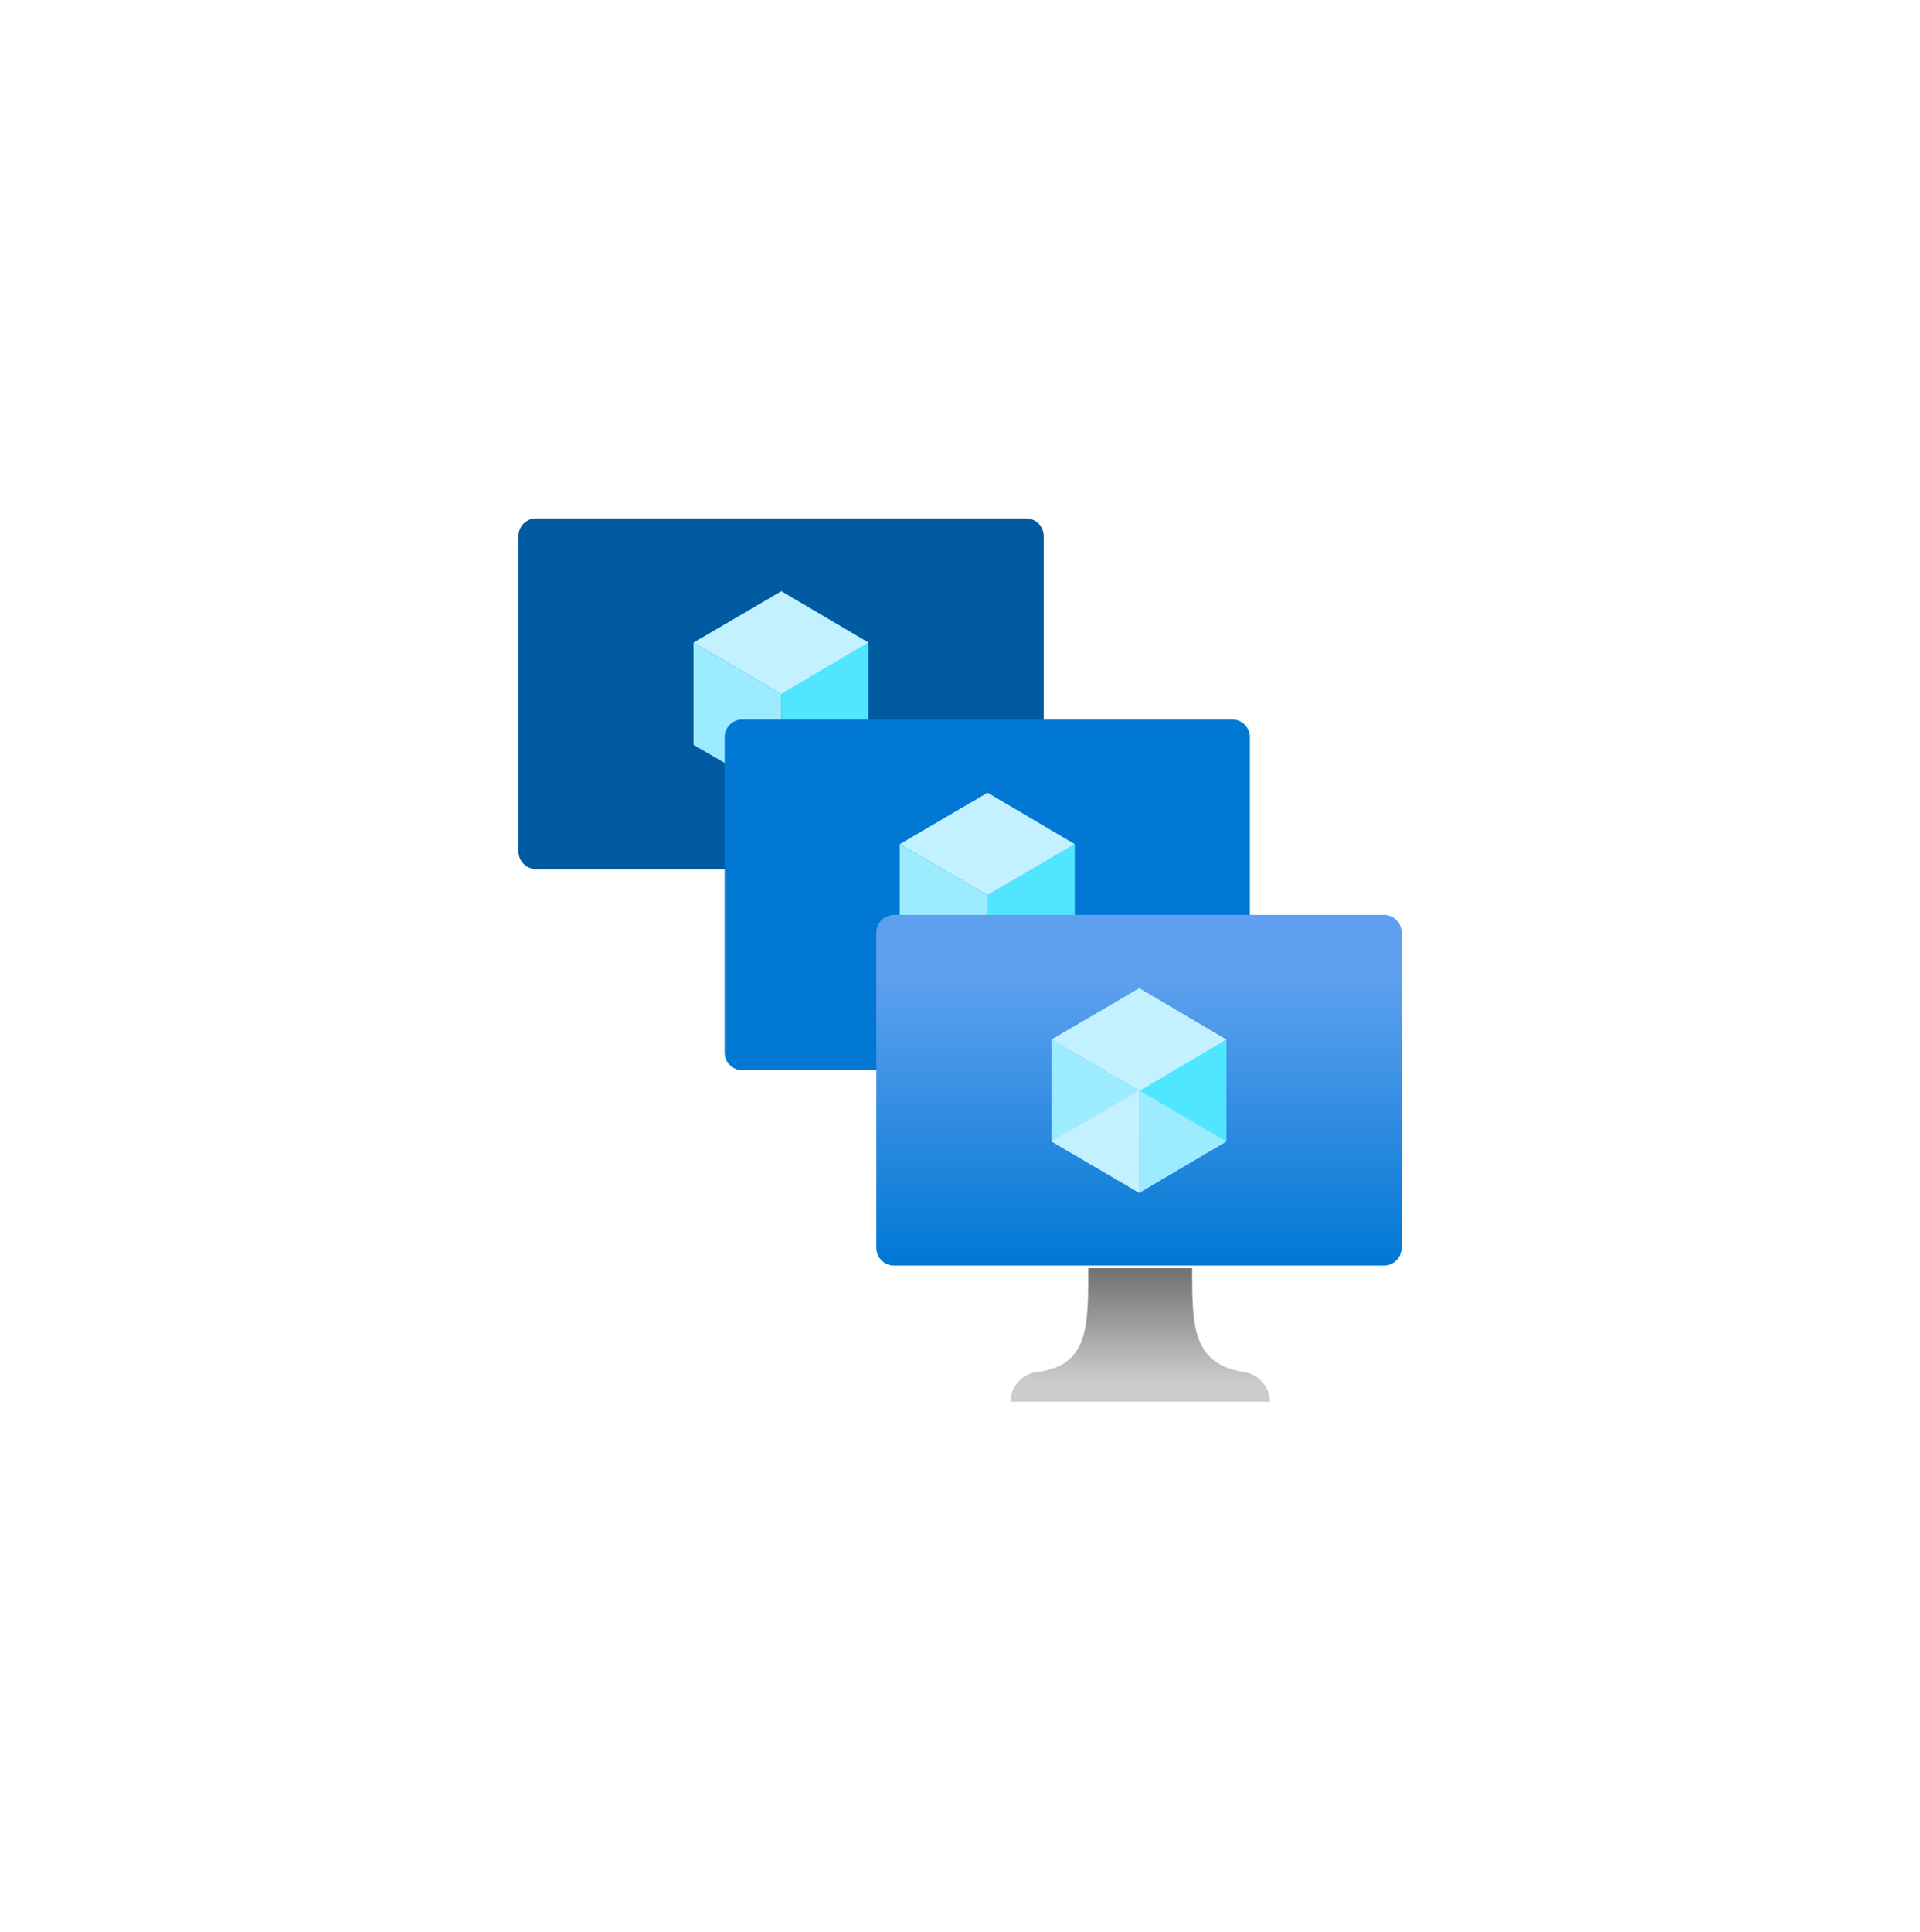 <?xml version="1.0" encoding="UTF-8" standalone="no"?>
<!DOCTYPE svg PUBLIC "-//W3C//DTD SVG 1.1//EN" "http://www.w3.org/Graphics/SVG/1.1/DTD/svg11.dtd">
<!-- Generated by Microsoft Visio, SVG Export Virtual Machine Scale Set.svg Page-1 -->
<svg xmlns="http://www.w3.org/2000/svg" xmlns:xlink="http://www.w3.org/1999/xlink" xmlns:ev="http://www.w3.org/2001/xml-events"
		width="1.712in" height="1.722in" viewBox="0 0 123.235 123.98" xml:space="preserve" color-interpolation-filters="sRGB"
		class="st8">
	<style type="text/css">
	<![CDATA[
		.st1 {fill:#005ba1;stroke:none;stroke-linecap:butt;stroke-width:33.271}
		.st2 {fill:#50e6ff;stroke:none;stroke-linecap:butt;stroke-width:33.271}
		.st3 {fill:#c3f1ff;stroke:none;stroke-linecap:butt;stroke-width:33.271}
		.st4 {fill:#9cebff;stroke:none;stroke-linecap:butt;stroke-width:33.271}
		.st5 {fill:#0078d4;stroke:none;stroke-linecap:butt;stroke-width:33.271}
		.st6 {fill:url(#grad0-22);stroke:none;stroke-linecap:butt;stroke-width:33.271}
		.st7 {fill:url(#grad0-36);stroke:none;stroke-linecap:butt;stroke-width:33.271}
		.st8 {fill:none;fill-rule:evenodd;font-size:12px;overflow:visible;stroke-linecap:square;stroke-miterlimit:3}
	]]>
	</style>

	<defs id="Patterns_And_Gradients">
		<linearGradient id="grad0-22" x1="0" y1="0" x2="1" y2="0" gradientTransform="rotate(-90 0.5 0.5)">
			<stop offset="0" stop-color="#0078d4" stop-opacity="1"/>
			<stop offset="0.82" stop-color="#5ea0ef" stop-opacity="1"/>
		</linearGradient>
		<linearGradient id="grad0-36" x1="0" y1="0" x2="1" y2="0" gradientTransform="rotate(-90 0.5 0.5)">
			<stop offset="0.15" stop-color="#cccccc" stop-opacity="1"/>
			<stop offset="1" stop-color="#707070" stop-opacity="1"/>
		</linearGradient>
	</defs>
	<g>
		<title>Page-1</title>
		<g id="group10526-1" transform="translate(33.271,-34.016)">
			<title>Virtual Machine Scale Set.10526</title>
			<g id="group10527-2">
				<title>layer1</title>
				<g id="shape10528-3" transform="translate(0,-34.182)">
					<title>rect16</title>
					<path d="M0 122.85 A1.134 1.134 -180 0 0 1.13 123.98 L32.58 123.98 A1.134 1.134 -180 0 0 33.72 122.85
								 L33.72 102.6 A1.134 1.134 -180 0 0 32.58 101.47 L1.13 101.47 A1.134 1.134 -180 0 0 -0 102.6
								 L0 122.85 Z" class="st1"/>
				</g>
				<g id="shape10529-5" transform="translate(16.875,-38.885)">
					<title>polygon18</title>
					<path d="M0 123.98 L0 117.44 L5.6 114.14 L5.6 120.71 L0 123.98 Z" class="st2"/>
				</g>
				<g id="shape10530-7" transform="translate(11.239,-45.421)">
					<title>polygon20</title>
					<path d="M0 120.68 L5.64 117.38 L11.24 120.68 L5.64 123.98 L0 120.68 Z" class="st3"/>
				</g>
				<g id="shape10531-9" transform="translate(11.239,-38.885)">
					<title>polygon22</title>
					<path d="M0 120.71 L0 114.14 L5.64 117.44 L5.64 123.98 L0 120.71 Z" class="st4"/>
				</g>
				<g id="shape10532-11" transform="translate(13.239,-21.276)">
					<title>rect24</title>
					<path d="M0 122.85 A1.134 1.134 -180 0 0 1.13 123.98 L32.58 123.98 A1.134 1.134 -180 0 0 33.72 122.85
								 L33.72 102.6 A1.134 1.134 -180 0 0 32.58 101.47 L1.13 101.47 A1.134 1.134 -180 0 0 -0 102.6
								 L0 122.85 Z" class="st5"/>
				</g>
				<g id="shape10533-13" transform="translate(30.114,-25.945)">
					<title>polygon26</title>
					<path d="M0 123.98 L0 117.41 L5.6 114.14 L5.6 120.68 L0 123.98 Z" class="st2"/>
				</g>
				<g id="shape10534-15" transform="translate(24.478,-32.515)">
					<title>polygon28</title>
					<path d="M0 120.71 L5.64 117.41 L11.24 120.71 L5.64 123.98 L0 120.71 Z" class="st3"/>
				</g>
				<g id="shape10535-17" transform="translate(24.478,-25.945)">
					<title>polygon30</title>
					<path d="M0 120.68 L0 114.14 L5.64 117.41 L5.64 123.98 L0 120.68 Z" class="st4"/>
				</g>
				<g id="shape10536-19" transform="translate(22.977,-8.737)">
					<title>rect32</title>
					<path d="M0 122.85 A1.134 1.134 -180 0 0 1.13 123.98 L32.58 123.98 A1.134 1.134 -180 0 0 33.72 122.85
								 L33.72 102.6 A1.134 1.134 -180 0 0 32.58 101.47 L1.13 101.47 A1.134 1.134 -180 0 0 -0 102.6
								 L0 122.85 Z" class="st6"/>
				</g>
				<g id="shape10537-23" transform="translate(39.852,-13.406)">
					<title>polygon34</title>
					<path d="M0 123.98 L0 117.41 L5.6 114.14 L5.6 120.68 L0 123.98 Z" class="st2"/>
				</g>
				<g id="shape10538-25" transform="translate(34.216,-19.943)">
					<title>polygon36</title>
					<path d="M0 120.68 L5.64 117.38 L11.24 120.68 L5.64 123.98 L0 120.68 Z" class="st3"/>
				</g>
				<g id="shape10539-27" transform="translate(34.216,-13.406)">
					<title>polygon38</title>
					<path d="M0 120.68 L0 114.14 L5.64 117.44 L5.64 123.98 L0 120.68 Z" class="st4"/>
				</g>
				<g id="shape10540-29" transform="translate(34.216,-13.406)">
					<title>polygon40</title>
					<path d="M0 120.68 L5.64 117.41 L5.64 123.98 L0 120.68 Z" class="st3"/>
				</g>
				<g id="shape10541-31" transform="translate(39.852,-13.406)">
					<title>polygon42</title>
					<path d="M5.6 120.68 L0 117.41 L0 123.98 L5.6 120.68 Z" class="st4"/>
				</g>
				<g id="shape10542-33" transform="translate(31.581,-4.26326E-14)">
					<title>path44</title>
					<path d="M15.01 122.08 C11.67 121.55 11.67 119.14 11.67 115.41 L5 115.41 C5 119.28 5 121.68 1.67 122.08 A1.968
								 1.968 -180 0 0 0 123.98 L16.67 123.98 A1.968 1.968 -180 0 0 15.01 122.08 Z" class="st7"/>
				</g>
			</g>
		</g>
	</g>
</svg>
